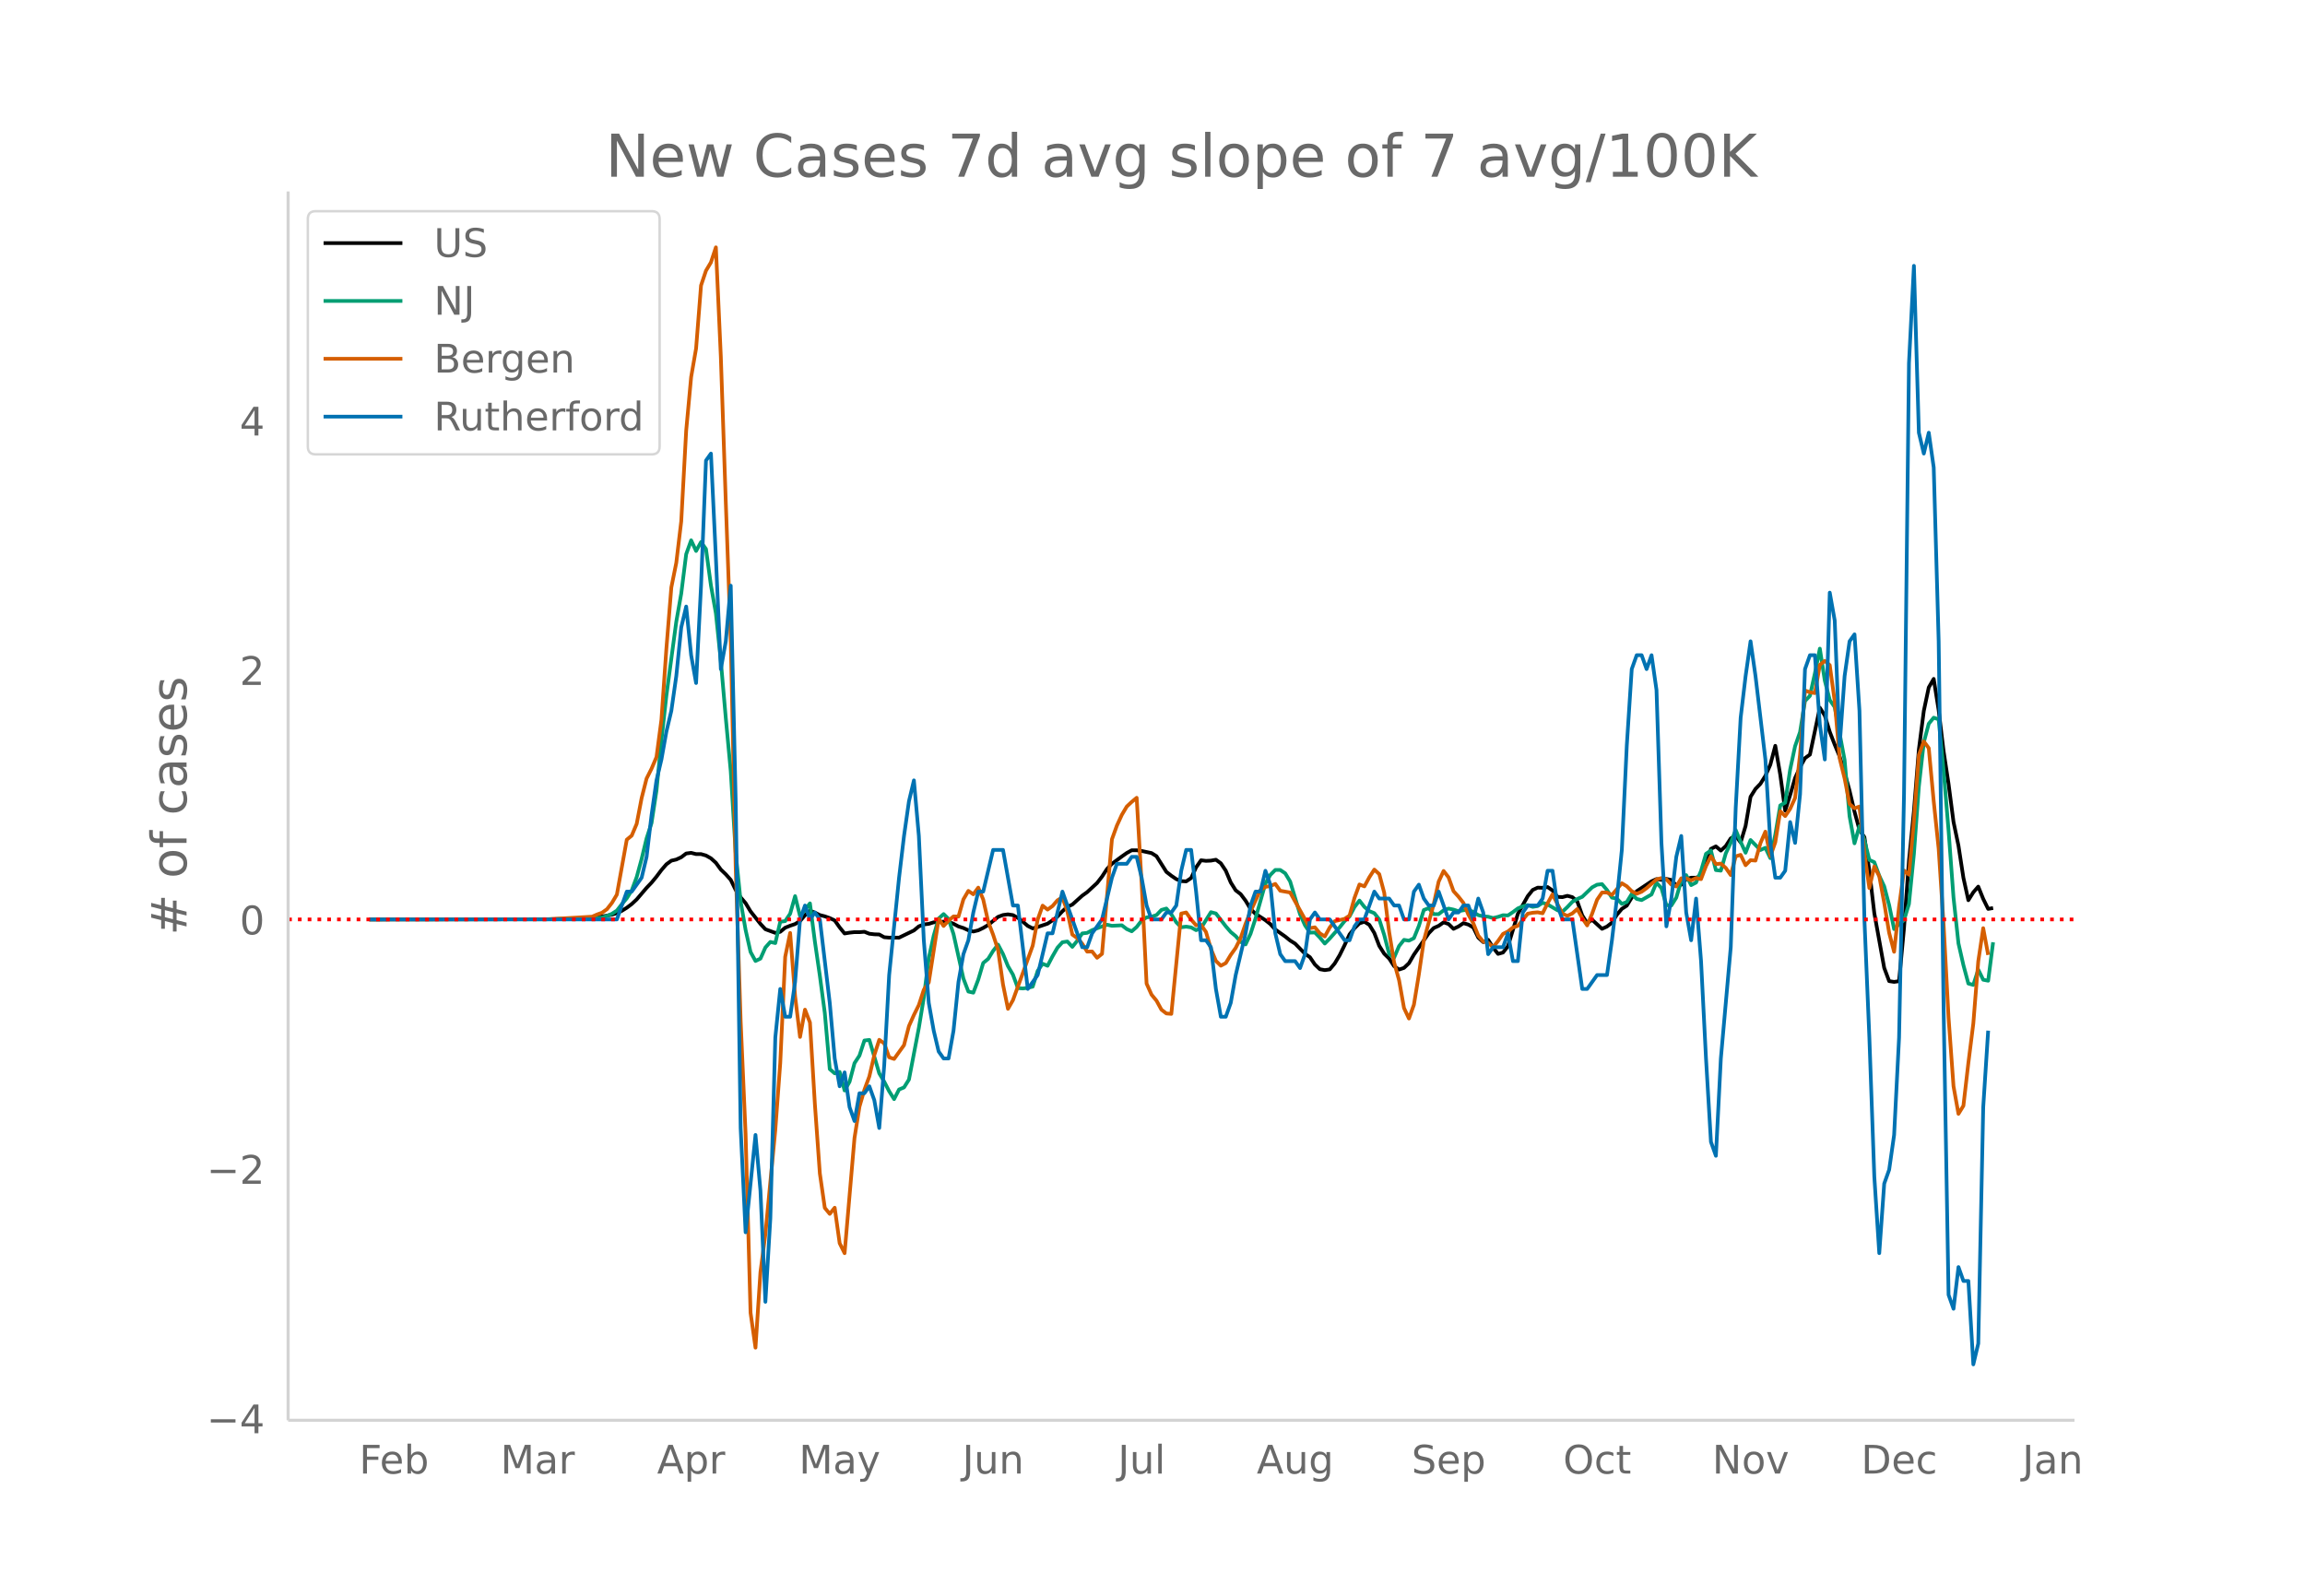 <svg height="864" viewBox="0 0 936 648" width="1248" xmlns="http://www.w3.org/2000/svg" xmlns:xlink="http://www.w3.org/1999/xlink"><defs><style>*{stroke-linecap:butt;stroke-linejoin:round}</style></defs><g id="figure_1"><path d="M0 648h936V0H0z" fill="#fff" id="patch_1"/><g id="axes_1"><path d="M117 576.72h725.4V77.76H117z" fill="none" id="patch_2"/><path clip-path="url(#pd1b36533cf)" d="M149.973 373.345l74.39-.081 10.052-.246 4.021-.19 4.021-.384 4.021-.618 2.01-.403 2.011-.63 2.01-.94 2.011-1.237 2.01-1.513 2.011-1.868 4.022-4.708 2.01-2.105 2.01-2.44 2.011-2.684 2.01-2.326 2.011-1.477 2.01-.473 2.011-.924 2.01-1.527 2.011-.256 2.01.507 2.011-.005 2.01.581 2.011 1.127 2.011 1.82 2.01 2.753 2.011 1.925 2.01 2.257 2.011 4.11 2.01 2.989 2.011 2.357 2.01 3.337 4.022 5.086 2.01 2.176 4.021 1.482 2.01-.439 2.011-1.667 2.011-.806 2.01-.68 2.011-1.224 2.01-2.357 2.011-1.828 2.01.766 2.011.999 2.01.507 2.011.716 2.01.942 2.011 2.84 2.01 2.468 2.011-.331 2.01-.218 2.011.018 2.01-.164 2.011.799 2.011.233 2.01.068 2.011 1.119 2.01.165 4.022.008 6.031-2.926 2.01-1.668 2.011-.766 2.01-.247 2.011-.615 4.021-.267 2.011.037 2.01.82 2.011 1.082 2.01.637 2.011.918 2.01.509 2.011-.49 2.01-.971 2.011-1.187 4.021-3.307 2.01-.751 2.011-.267 2.01.308 2.011 1.109 2.011 1.556 2.01 1.721 2.011 1.013 2.01-.569 4.022-1.357 2.01-1.357 2.01-1.525 2.011-2.159 2.01-1.803 2.011-.908 4.021-3.614 2.01-1.434 4.022-3.715 2.01-2.596 2.011-3.09 2.01-2.1 4.022-2.983 2.01-1.414 2.01-1.109 2.011.01 2.01.27 4.022.865 2.01 1.262 4.021 6.369 2.01 1.565 2.011 1.37 2.011.813 2.01.118 2.011-1.362 2.01-4.307 2.011-2.908 2.01.241 2.011-.097 2.01-.37 2.011 1.45 2.01 3.011 2.011 4.766 2.01 3.198 2.011 1.541 2.01 2.666 2.011 3.337 2.011 1.998 4.021 2.579 2.01 1.587 2.011 2.216 4.021 2.835 2.01 1.63 2.011 1.255 4.021 4.117 2.01 1.404 2.011 2.966 2.01 1.904 2.011.373 2.011-.296 2.01-2.397 2.011-3.364 2.01-4.08 2.011-4.376 2.01-2.486 2.011-2.005 2.01-.636 2.011 1.256 2.01 3.289 2.011 5.24 2.01 3.187 2.011 1.965 2.01 3.081 2.011 1.394 2.01-.677 2.011-1.907 2.011-3.467 6.032-8.707 2.01-2.1 2.01-.899 2.011-1.413 2.01.67 2.011 1.963 2.01-.958 2.011-1.36 2.01.59 2.011 1.17 2.01 4.106 2.011 1.826 2.011-.921 2.01 3.189 2.011 2.531 2.01-.558 2.011-2.576 4.021-13.132 4.021-7.191 2.01-2.512 2.011-.93 2.01.057 2.011-.308 2.01 1.39 2.011 2.609 2.011.101 2.01-.535 2.011.54 2.01 1.733 2.011 5.663 2.01 3.163 2.011-1.368 4.021 3.672 2.01-.919 2.011-1.567 2.01-3.231 2.011-2.387 2.01-1.301 2.011-3.276 2.011-2.576 6.032-4.029 2.01-.913 2.01.312 2.011-.383 2.01.432 2.011 2.224 2.01-.285 2.011-2.28 2.01-.57 2.011-.007 2.01-.677 2.011-4.5 2.01-6.52 2.011-1.024 2.011 1.717 2.01-1.837 2.011-3.119 2.01-1.113 2.011 2.752 2.01-6.682 2.011-11.842 2.01-3.211 2.011-2.09 2.01-3.213 2.011-4.547 2.01-7.649 2.011 11.714 2.01 14.601 2.011-6.33 2.011-6.928 2.01-4.353 2.011-3.704 2.01-1.444 4.022-19.026 2.01 3.177 2.01 6.595 2.011 5.205 2.01 4.837 2.011 6.532 2.01 7.322 2.011 8.536 2.01 7.382 2.011 2.961 2.011 13.645 2.01 17.2 4.022 22.249 2.01 5.38 2.01.31 2.011-.29 2.01-21.53 2.011-27.322 2.01-20.13 2.011-25.065 2.01-15.686 2.011-9.545 2.01-3.473 2.011 12.697 2.011 16.69 2.01 13.24 2.011 15.437 2.01 9.63 2.011 13.077 2.01 9.097 2.011-3.205 2.01-2.314 2.011 4.98 2.01 4.07 2.011-.352h0" fill="none" stroke="#000" stroke-linecap="round" stroke-width="1.5" id="line2d_1"/><path clip-path="url(#pd1b36533cf)" d="M149.973 373.344l82.432-.099 6.031-.203 6.032-.443 2.01-.663 2.01-.878 2.011-1.298 2.01-2.595 2.011-2.397 2.01-3.188 2.011-5.428 2.011-7.378 2.01-8.331 2.011-6.243 2.01-13.184 2.011-20.497 2.01-18.024 4.022-30.062 2.01-11.386 2.01-16.011 2.011-5.627 2.01 4.323 2.011-3.624 2.01 2.839 2.011 14.784 2.011 11.333 2.01 19.392 2.011 23.133 2.01 21.561 2.011 33.14 2.01 19.764 2.011 11.56 2.01 8.949 2.011 3.66 2.01-.96 2.011-4.51 2.01-2.263 2.011.466 2.01-8.646 2.011-.285 2.011-2.99 2.01-7.14 2.011 8.1 4.021-5.167 2.01 15.557 2.011 13.848 2.01 15.103 2.011 22.778 2.01 1.74 2.011-.582 2.01 7.54 2.011-3.537 2.01-7.558 2.011-3.072 2.01-6.12 2.011-.25 4.022 13.579 2.01 3.368 2.01 3.893 2.011 3.205 2.01-3.915 2.011-.832 2.01-3.2 4.022-20.998 2.01-12.252 2.01-16.006 2.011-9.187 2.01-6.947 2.011-1.815 2.011 2.007 2.01 6.121 4.022 18.071 2.01 5.271 2.01.46 2.011-5.318 2.01-6.749 2.011-1.652 2.01-3.252 2.011-2.549 2.01 3.828 2.011 4.91 2.01 3.44 2.011 5.463 2.011.163 2.01-.245 2.011-.494 2.01-6.406 2.011-2.897 2.01.837 2.011-3.851 2.01-3.491 2.011-2.217 2.01-.302 2.011 2.176 2.01-2.473 2.011-2.979 2.01-.233 2.011-1.1 4.021-1.512 2.011-.698 2.01.442 4.022-.204 2.01 1.542 2.01.896 2.011-1.757 2.01-2.595 2.011-1.297 2.01-.291 2.011-.64 2.01-2.1 2.011-.57 2.01 2.367 2.011 3.224 2.011 2.018 2.01-.244 2.011.303 2.01 1.128 2.011-.872 4.021-6.44 2.01.529 4.022 5.213 2.01 2.32 2.01 1.66 2.011 2.338 2.01 1.041 2.011-4.322 2.011-6.19 4.021-14.214 2.01-3.509 2.011-2.013 2.01.006 2.011 1.356 2.01 3.316 4.022 13.312 2.01 4.485 2.01 2.985 2.011-.07 2.01 2.06 2.011 2.438 2.011-2.037 4.021-4.538 2.01-2.53 2.011-1.932 2.01-3.794 2.011-2.624 2.01 2.578 2.011 1.71 2.01.82 2.011 2.566 2.01 6.272 2.011 7.727 2.01 1.507 2.011-4.696 2.01-2.53 2.011.331 2.011-1.012 2.01-4.963 2.011-6.464 2.01-.797 2.011 2.461 2.01.006 2.011-1.56 2.01-.703 2.011.419 2.01.657 2.011-.401 2.01-.192 2.011.896 2.01 1.291 2.011.483 2.011.157 2.01.53 2.011-.477 2.01-.664 2.011.088 2.01-1.344 2.011-1.507 2.01-.85 2.011-.506 2.01.722 2.011-.338 2.01-1.315 2.011.658 4.021 2.38 2.011.593 2.01-1.891 2.011-2.13 2.01-1.152 2.011-.866 4.021-3.858 2.01-1.082 2.011-.227 2.01 2.38 2.011 3.095 2.01.419 2.011 2.123 2.01-.733 2.011-3.299 2.011 2.02 2.01.482 4.022-2.298 2.01-4.77 2.01 2.193 2.011 6.929 2.01.157 2.011-3.211 2.01-6.773 2.011-2.362 2.01 4.055 2.011-1.047 2.01-4.7 2.011-6.954 2.01-1.367 2.011 7.965 2.011.233 2.01-7 2.011-4.31 2.01-5.196 2.011 4.8 2.01 4.427 2.011-5.166 4.021 4.061 2.01-.896 2.011 4.2 2.01-9.535 2.011-11.875 2.01-1.129 2.011-13.416 2.011-9.513 2.01-5.725 2.011-12.613 2.01-2.112 2.011-9.117 2.01-10.042 2.011 12.968 2.01 7.884 2.011 2.868 4.021 21.452 2.01 22.865 2.011 11.019 2.01-6.988 2.011 5.696 2.011 8.024 2.01.93 2.011 5.487 2.01 4.317 2.011 7.633 2.01 9.722 2.011-1.96 2.01-1.653 2.011-6.563 2.01-20.293 2.011-27.397 2.01-17.943 2.011-7.581 2.01-2.444 2.011.652 2.011 20.794 2.01 24.36 2.011 27.188 2.01 18.647 2.011 8.831 2.01 7.477 2.011.564 2.01-6.208 2.011 4.108 2.01.395 2.011-15.61h0" fill="none" stroke="#009e73" stroke-linecap="round" stroke-width="1.5" id="line2d_2"/><path clip-path="url(#pd1b36533cf)" d="M149.973 373.344l72.379-.055 18.095-1.054 2.01-.886 2.01-.721 2.011-1.441 2.01-2.55 2.011-3.382 4.021-22.285 2.01-1.663 2.011-4.767 2.011-10.477 2.01-7.927 2.011-3.992 2.01-4.711 2.011-15.19 2.01-28.825 2.011-24.89 2.01-9.979 2.011-16.852 2.01-36.808 2.011-21.786 2.01-11.586 2.011-25.61 2.01-5.988 2.011-3.381 2.011-6.098 2.01 44.458 2.011 59.038 2.01 55.657 2.011 92.63 2.01 62.198 2.011 46.01 2.01 72.62 2.011 14.191 2.01-30.655 2.011-15.466 4.021-42.241 2.01-27.163 2.011-43.184 2.011-9.7 2.01 25.665 2.011 16.575 2.01-11.087 2.011 5.211 2.01 33.261 2.011 28.05 2.01 13.97 2.011 2.438 2.01-2.494 2.011 14.413 2.01 4.047 4.022-46.787 2.01-12.695 2.01-6.874 2.011-5.432 2.011-8.648 2.01-6.209 2.011 1.442 2.01 5.654 2.011.665 4.021-5.599 2.01-7.76 2.011-4.49 2.01-4.047 2.011-6.209 2.01-2.938 4.022-25.833 2.01 2.883 2.011-2.162 2.01-1.718 2.011.055 2.01-6.985 2.011-3.437 2.01 1.386 2.011-2.716 2.01 4.823 2.011 8.98 2.01 5.322 2.011 6.153 2.01 14.08 2.011 9.868 2.01-3.493 4.022-11.031 4.021-11.142 2.01-10.588 2.011-5.655 2.01 1.608 2.011-1.441 2.01-2.329 2.011-1.22 2.01 5.766 2.011 9.368 2.01 1.442 2.011 2.273 2.01 3.215 2.011-.056 2.011 2.55 2.01-1.607 4.022-46.51 2.01-5.543 2.01-4.38 2.011-3.381 2.01-1.885 2.011-1.663 2.01 34.647 2.011 40.8 2.01 4.49 2.011 2.439 2.01 3.658 2.011 1.553 2.01.166 4.022-40.744 2.01-.444 2.011 2.883 2.01 2.328 2.011-.166 2.01 2.882 2.011 6.874 2.01 4.878 2.011 1.94 2.01-1.053 2.011-3.326 2.01-2.827 2.011-4.047 2.01-5.765 2.011-5.044 4.022-8.704 2.01-1.22 2.01-.387 2.011-.832 2.01 2.772 4.022.72 8.042 14.469 2.01-.333 2.01 2.44 2.011 1.275 2.011-3.66 2.01-2.55 4.022-.942 2.01-1.33 2.01-7.206 2.011-5.433 2.01.776 2.011-3.714 2.01-3.104 2.011 1.829 2.01 7.539 2.011 15.965 2.01 12.362 2.011 7.207 2.01 11.308 2.011 4.269 2.011-5.6 2.01-12.306 2.011-13.692 4.021-14.856 2.01-9.147 2.011-4.324 2.01 2.605 2.011 5.6 2.01 2.217 2.011 2.55 2.01 4.767 2.011 3.492 2.01 5.045 2.011 2.384 2.011.554 2.01 1.718 2.011-2.494 2.01-2.883 2.011-.998 2.01-1.607 2.011-.665 4.021-4.934 2.01-.388 2.011-.166 2.01.388 2.011-4.047 2.01-3.659 4.022 7.872 2.01.887 2.011-.998 2.01-1.774 2.011 3.659 2.01 2.993 2.011-4.767 2.01-5.654 2.011-2.938h2.01l2.011.997 4.021-4.767 2.01 1.22 2.011 1.995 2.011 1.053 2.01-.831 2.011-1.441 4.021-3.548 2.01-.554 2.011.498 2.01 2.162 2.011.776 2.01-3.326h2.011l2.01.832 2.011-.942 2.01.443 2.011-5.322 2.01-3.991 2.011 3.215 2.011-.222 2.01 1.774 2.011 2.883 2.01-7.595 2.011-.61 2.01 4.214 2.011-2.051 2.01.166 2.011-7.096 2.01-4.656 2.011 9.978 2.01-5.654 2.011-12.64 2.01 1.996 2.011-2.938 2.011-4.435 2.01-17.572 2.011-26.055 2.01.721 2.011.333 2.01-11.475 2.011-1.608 2.01 1.719 2.011 14.634 2.01 23.227 2.011 8.15 2.01 10.366 2.011 1.773 2.01-.72 2.011 18.903 2.011 14.191 2.01-8.758 2.011 3.935 2.01 10.81 2.011 12.196 2.01 7.705 2.011-18.293 2.01-14.69 2.011 1.663 2.01-21.897 2.011-26.72 2.01-5.487 2.011 2.716 2.01 21.564 2.011 19.291 2.011 30.822 2.01 37.75 2.011 27.884 2.01 11.198 2.011-3.27 2.01-17.352 2.011-16.02 2.01-25.278 2.011-13.471 2.01 10.865h0" fill="none" stroke="#d55e00" stroke-linecap="round" stroke-width="1.5" id="line2d_3"/><path clip-path="url(#pd1b36533cf)" d="M149.973 373.344h100.526l4.021-11.293h2.01l4.022-5.647 2.01-8.47 2.011-16.94 2.01-14.117 2.011-8.47 2.01-11.294 2.011-8.47 2.01-14.117 2.011-19.763 2.01-8.47 2.011 19.763 2.01 11.294 2.011-39.528 2.01-50.82 2.011-2.824 2.011 42.35 2.01 45.175 2.011-11.294 2.01-22.587 2.011 87.525 2.01 132.698 2.011 42.35 4.021-39.526 2.01 22.587 2.011 45.174 2.01-33.88 2.011-73.408 2.01-19.764 2.011 11.293h2.011l2.01-14.116 2.011-25.41 2.01-5.648 2.011 5.647 2.01-2.823 2.011 2.823 4.021 33.88 2.01 22.588 2.011 11.293 2.01-5.647 2.011 14.117 2.01 5.647 2.011-11.294h2.01l2.011-2.823 2.011 5.647 2.01 11.293 2.011-25.41 2.01-36.704 4.022-39.527 2.01-16.94 2.01-14.117 2.011-8.47 2.01 22.587 2.011 42.35 2.01 25.41 2.011 11.294 2.01 8.47 2.011 2.824h2.011l2.01-11.294 2.011-19.763 2.01-11.294 2.011-5.647 2.01-11.293 2.011-8.47h2.01l4.022-16.94h4.02l4.022 22.586h2.01l4.022 33.88 4.02-5.646 4.022-16.94h2.01l4.021-16.94 8.042 22.587h2.01l2.011-5.647 4.021-5.647 4.022-16.94 2.01-5.647h4.021l2.01-2.823h2.011l2.01 8.47 2.011 11.293 2.01 5.647h4.022l2.01-2.823h2.01l2.011-2.824 2.011-14.116 2.01-8.47h2.011l2.01 16.94 2.011 19.763h2.01l2.011 2.824 2.01 16.94 2.011 11.293h2.01l2.011-5.646 2.01-11.294 4.022-16.94 2.01-11.294 2.011-5.646h2.01l2.011-8.47 2.01 5.646 2.011 19.764 2.01 8.47 2.011 2.823h4.021l2.01 2.824 2.011-5.647 2.01-14.117 2.011-2.823 2.01 2.823h4.022l6.032 8.47h2.01l2.01-5.646 2.011-2.824h2.01l4.022-11.293 2.01 2.823h4.021l2.01 2.823h2.011l2.01 5.647h2.011l2.011-11.293 2.01-2.824 2.011 5.647 2.01 2.823h2.011l2.01-5.646 4.022 11.293 2.01-2.823h2.01l2.011-2.824h2.01l2.011 5.647 2.01-8.47 2.011 5.647 2.011 16.94 2.01-2.823h4.022l2.01-5.647 2.01 11.293h2.011l2.01-19.763 2.011-2.824h4.021l2.01-2.823 2.011-11.293h2.01l2.011 14.116 2.011 5.647h4.021l4.021 28.234h2.01l4.022-5.647h4.02l2.011-14.117 2.01-16.94 2.011-19.764 2.01-42.35 2.011-31.057 2.011-5.647h2.01l2.011 5.647 2.01-5.647 2.011 14.117 2.01 62.114 2.011 33.88 2.01-11.293 2.011-16.94 2.01-8.47 2.011 31.057 2.01 11.293 2.011-16.94 2.01 25.41 2.011 39.528 2.01 33.88 2.011 5.647 2.011-39.527 4.021-45.174 2.01-56.468 2.011-36.704 2.01-16.94 2.011-14.117 2.01 14.117 4.022 33.88 2.01 33.881 2.01 14.117h2.011l2.01-2.823 2.011-19.764 2.011 8.47 2.01-19.764 2.011-50.82 2.01-5.647h2.011l2.01 28.234 2.011 14.117 2.01-67.761 2.011 11.293 2.01 50.82 2.011-28.233 2.01-14.117 2.011-2.823 2.01 31.057 2.011 84.701 2.011 47.998 2.01 56.467 2.011 31.057 2.01-28.234 2.011-5.646 2.01-14.117 2.011-39.527 2.01-98.819 2.011-175.049 2.01-39.527 2.011 67.761 2.01 8.47 2.011-8.47 2.01 14.117 2.011 70.584 2.011 149.639 2.01 115.758 2.011 5.647 2.01-16.94 2.011 5.647h2.01l2.011 33.88 2.01-8.47 2.011-95.995 2.01-31.057h0" fill="none" stroke="#0072b2" stroke-linecap="round" stroke-width="1.5" id="line2d_4"/><path clip-path="url(#pd1b36533cf)" d="M117 373.344h725.4" fill="none" stroke="red" stroke-dasharray="1.5,2.475" stroke-width="1.5" id="line2d_5"/><path d="M117 576.72V77.76" fill="none" stroke="#d3d3d3" stroke-linecap="square" stroke-width="1.25" id="patch_3"/><path d="M117 576.72h725.4" fill="none" stroke="#d3d3d3" stroke-linecap="square" stroke-width="1.25" id="patch_4"/><g id="matplotlib.axis_1"><g id="xtick_1"><g transform="matrix(.16 0 0 -.16 145.863 598.378)" fill="#696969" id="text_1"><defs><path d="M9.813 72.906h41.89v-8.312H19.672V43.109h28.906v-8.297H19.672V0h-9.86z" id="DejaVuSans-70"/><path d="M56.203 29.594v-4.39H14.891q.593-9.282 5.593-14.142 5-4.859 13.938-4.859 5.172 0 10.031 1.266 4.86 1.265 9.656 3.812v-8.5Q49.266.734 44.187-.344 39.11-1.422 33.892-1.422q-13.094 0-20.735 7.61-7.64 7.625-7.64 20.625 0 13.421 7.25 21.296Q20.016 56 32.328 56q11.031 0 17.453-7.11 6.422-7.093 6.422-19.296zm-8.984 2.64q-.094 7.36-4.125 11.75-4.032 4.407-10.672 4.407-7.516 0-12.031-4.25-4.516-4.25-5.203-11.97z" id="DejaVuSans-101"/><path d="M48.688 27.297q0 9.906-4.079 15.547-4.078 5.64-11.203 5.64-7.14 0-11.218-5.64-4.079-5.64-4.079-15.547 0-9.906 4.078-15.547 4.079-5.64 11.22-5.64 7.124 0 11.202 5.64t4.078 15.547zM18.108 46.39q2.844 4.875 7.157 7.234Q29.594 56 35.594 56q9.968 0 16.187-7.906 6.235-7.907 6.235-20.797T51.78 6.484q-6.218-7.906-16.187-7.906-6 0-10.328 2.375-4.313 2.375-7.157 7.25V0H9.08v75.984h9.03z" id="DejaVuSans-98"/></defs><use xlink:href="#DejaVuSans-70"/><use x="52.02" xlink:href="#DejaVuSans-101"/><use x="113.543" xlink:href="#DejaVuSans-98"/></g></g><g id="xtick_2"><g transform="matrix(.16 0 0 -.16 203.237 598.378)" fill="#696969" id="text_2"><defs><path d="M9.813 72.906h14.703l18.593-49.61 18.703 49.61h14.704V0H66.89v64.016l-18.797-50h-9.907l-18.796 50V0H9.813z" id="DejaVuSans-77"/><path d="M34.281 27.484q-10.89 0-15.093-2.484-4.204-2.484-4.204-8.5 0-4.781 3.157-7.594 3.156-2.797 8.562-2.797 7.485 0 12 5.297 4.516 5.297 4.516 14.078v2zm17.922 3.72V0H43.22v8.297Q40.14 3.328 35.547.953q-4.594-2.375-11.234-2.375-8.391 0-13.36 4.719Q6 8.016 6 15.922q0 9.219 6.172 13.906 6.187 4.688 18.437 4.688h12.61v.89q0 6.203-4.078 9.594-4.078 3.39-11.453 3.39-4.688 0-9.141-1.124-4.438-1.125-8.531-3.375v8.312q4.921 1.906 9.562 2.844 4.64.953 9.031.953 11.875 0 17.735-6.156 5.86-6.14 5.86-18.64z" id="DejaVuSans-97"/><path d="M41.11 46.297q-1.516.875-3.297 1.281Q36.03 48 33.89 48q-7.625 0-11.703-4.953-4.079-4.953-4.079-14.234V0H9.08v54.688h9.03v-8.5q2.844 4.984 7.375 7.39Q30.031 56 36.531 56q.922 0 2.047-.125 1.125-.11 2.484-.36z" id="DejaVuSans-114"/></defs><use xlink:href="#DejaVuSans-77"/><use x="86.279" xlink:href="#DejaVuSans-97"/><use x="147.559" xlink:href="#DejaVuSans-114"/></g></g><g id="xtick_3"><g transform="matrix(.16 0 0 -.16 266.817 598.378)" fill="#696969" id="text_3"><defs><path d="M34.188 63.188L20.797 26.906h26.812zm-5.579 9.718h11.188L67.578 0h-10.25l-6.64 18.703h-32.86L11.188 0H.78z" id="DejaVuSans-65"/><path d="M18.11 8.203v-29H9.077v75.484h9.031v-8.296q2.844 4.875 7.157 7.234Q29.594 56 35.594 56q9.968 0 16.187-7.906 6.235-7.907 6.235-20.797T51.78 6.484q-6.218-7.906-16.187-7.906-6 0-10.328 2.375-4.313 2.375-7.157 7.25zm30.578 19.094q0 9.906-4.079 15.547-4.078 5.64-11.203 5.64-7.14 0-11.218-5.64-4.079-5.64-4.079-15.547 0-9.906 4.078-15.547 4.079-5.64 11.22-5.64 7.124 0 11.202 5.64t4.078 15.547z" id="DejaVuSans-112"/></defs><use xlink:href="#DejaVuSans-65"/><use x="68.408" xlink:href="#DejaVuSans-112"/><use x="131.885" xlink:href="#DejaVuSans-114"/></g></g><g id="xtick_4"><g transform="matrix(.16 0 0 -.16 324.433 598.378)" fill="#696969" id="text_4"><defs><path d="M32.172-5.078q-3.797-9.766-7.422-12.735-3.61-2.984-9.656-2.984H7.906v7.516h5.282q3.703 0 5.75 1.765Q21-9.766 23.483-3.219l1.61 4.094-22.11 53.813H12.5l17.094-42.766 17.093 42.766h9.516z" id="DejaVuSans-121"/></defs><use xlink:href="#DejaVuSans-77"/><use x="86.279" xlink:href="#DejaVuSans-97"/><use x="147.559" xlink:href="#DejaVuSans-121"/></g></g><g id="xtick_5"><g transform="matrix(.16 0 0 -.16 390.8 598.378)" fill="#696969" id="text_5"><defs><path d="M9.813 72.906h9.859V5.078q0-13.187-5-19.14-5-5.954-16.094-5.954h-3.75v8.297h3.078q6.531 0 9.219 3.672Q9.813-4.39 9.813 5.078z" id="DejaVuSans-74"/><path d="M8.5 21.578v33.11h8.984V21.922q0-7.766 3.016-11.656 3.031-3.875 9.094-3.875 7.265 0 11.484 4.64 4.234 4.64 4.234 12.656v31h8.985V0h-8.984v8.406Q42.047 3.422 37.718 1q-4.313-2.422-10.032-2.422-9.421 0-14.312 5.86Q8.5 10.296 8.5 21.578zM31.11 56z" id="DejaVuSans-117"/><path d="M54.89 33.016V0h-8.984v32.719q0 7.765-3.031 11.61-3.031 3.858-9.078 3.858-7.281 0-11.484-4.64-4.204-4.625-4.204-12.64V0H9.08v54.688h9.03v-8.5q3.235 4.937 7.594 7.374Q30.078 56 35.797 56q9.422 0 14.25-5.828 4.844-5.828 4.844-17.156z" id="DejaVuSans-110"/></defs><use xlink:href="#DejaVuSans-74"/><use x="29.492" xlink:href="#DejaVuSans-117"/><use x="92.871" xlink:href="#DejaVuSans-110"/></g></g><g id="xtick_6"><g transform="matrix(.16 0 0 -.16 453.963 598.378)" fill="#696969" id="text_6"><defs><path d="M9.422 75.984h8.984V0H9.422z" id="DejaVuSans-108"/></defs><use xlink:href="#DejaVuSans-74"/><use x="29.492" xlink:href="#DejaVuSans-117"/><use x="92.871" xlink:href="#DejaVuSans-108"/></g></g><g id="xtick_7"><g transform="matrix(.16 0 0 -.16 510.321 598.378)" fill="#696969" id="text_7"><defs><path d="M45.406 27.984q0 9.766-4.031 15.125-4.016 5.375-11.297 5.375-7.219 0-11.25-5.375-4.031-5.359-4.031-15.125 0-9.718 4.031-15.093t11.25-5.375q7.281 0 11.297 5.375 4.031 5.375 4.031 15.093zm8.985-21.203q0-13.953-6.203-20.765Q42-20.797 29.203-20.797q-4.734 0-8.937.703-4.203.703-8.157 2.172v8.735q3.954-2.141 7.813-3.157 3.86-1.031 7.86-1.031 8.843 0 13.234 4.61 4.39 4.609 4.39 13.937v4.453q-2.781-4.844-7.125-7.234Q33.938 0 27.875 0 17.828 0 11.672 7.656q-6.156 7.672-6.156 20.328 0 12.688 6.156 20.344Q17.828 56 27.875 56q6.063 0 10.406-2.39 4.344-2.391 7.125-7.22v8.297h8.985z" id="DejaVuSans-103"/></defs><use xlink:href="#DejaVuSans-65"/><use x="68.408" xlink:href="#DejaVuSans-117"/><use x="131.787" xlink:href="#DejaVuSans-103"/></g></g><g id="xtick_8"><g transform="matrix(.16 0 0 -.16 573.189 598.378)" fill="#696969" id="text_8"><defs><path d="M53.516 70.516V60.89q-5.61 2.687-10.594 4-4.984 1.328-9.625 1.328-8.047 0-12.422-3.125t-4.375-8.89q0-4.845 2.906-7.313 2.907-2.453 11.016-3.97l5.953-1.218q11.031-2.11 16.281-7.406 5.25-5.297 5.25-14.172 0-10.61-7.11-16.078-7.093-5.469-20.812-5.469-5.172 0-11.015 1.172Q13.14.922 6.89 3.219v10.156q6-3.36 11.765-5.078 5.766-1.703 11.328-1.703 8.438 0 13.032 3.312 4.593 3.328 4.593 9.485 0 5.359-3.297 8.39-3.296 3.032-10.812 4.547L27.484 33.5q-11.03 2.188-15.968 6.875-4.922 4.688-4.922 13.047 0 9.672 6.812 15.234 6.813 5.563 18.766 5.563 5.14 0 10.453-.938 5.328-.922 10.89-2.765z" id="DejaVuSans-83"/></defs><use xlink:href="#DejaVuSans-83"/><use x="63.477" xlink:href="#DejaVuSans-101"/><use x="125" xlink:href="#DejaVuSans-112"/></g></g><g id="xtick_9"><g transform="matrix(.16 0 0 -.16 634.752 598.378)" fill="#696969" id="text_9"><defs><path d="M39.406 66.219q-10.75 0-17.078-8.016-6.312-8-6.312-21.828 0-13.766 6.312-21.781 6.328-8 17.078-8 10.735 0 17.016 8 6.281 8.015 6.281 21.781 0 13.828-6.281 21.828-6.281 8.016-17.016 8.016zm0 8q15.328 0 24.5-10.281 9.188-10.282 9.188-27.563 0-17.234-9.188-27.516-9.172-10.28-24.5-10.28-15.375 0-24.593 10.25-9.204 10.265-9.204 27.546t9.204 27.563q9.218 10.28 24.593 10.28z" id="DejaVuSans-79"/><path d="M48.781 52.594v-8.407q-3.812 2.11-7.64 3.157-3.828 1.047-7.735 1.047-8.75 0-13.593-5.547-4.829-5.532-4.829-15.547 0-10.016 4.829-15.563 4.843-5.53 13.593-5.53 3.907 0 7.735 1.046 3.828 1.047 7.64 3.156V2.094Q45.016.344 40.984-.531q-4.015-.89-8.562-.89-12.36 0-19.64 7.765-7.266 7.765-7.266 20.953 0 13.375 7.343 21.031Q20.22 56 33.016 56q4.14 0 8.093-.86 3.953-.843 7.672-2.546z" id="DejaVuSans-99"/><path d="M18.313 70.219V54.688h18.5v-6.985h-18.5V18.016q0-6.688 1.828-8.594 1.828-1.906 7.453-1.906h9.218V0h-9.218q-10.407 0-14.36 3.875-3.953 3.89-3.953 14.14v29.688H2.687v6.984h6.594V70.22z" id="DejaVuSans-116"/></defs><use xlink:href="#DejaVuSans-79"/><use x="78.711" xlink:href="#DejaVuSans-99"/><use x="133.691" xlink:href="#DejaVuSans-116"/></g></g><g id="xtick_10"><g transform="matrix(.16 0 0 -.16 695.296 598.378)" fill="#696969" id="text_10"><defs><path d="M9.813 72.906h13.28l32.329-60.984v60.984h9.562V0h-13.28L19.39 60.984V0H9.813z" id="DejaVuSans-78"/><path d="M30.61 48.39q-7.22 0-11.422-5.64-4.204-5.64-4.204-15.453 0-9.813 4.172-15.453 4.188-5.64 11.453-5.64 7.188 0 11.375 5.655 4.203 5.672 4.203 15.438 0 9.719-4.203 15.406-4.187 5.688-11.375 5.688zm0 7.61q11.718 0 18.406-7.625 6.703-7.61 6.703-21.078 0-13.422-6.703-21.078-6.688-7.64-18.407-7.64-11.765 0-18.437 7.64-6.656 7.656-6.656 21.078 0 13.469 6.656 21.078Q18.844 56 30.609 56z" id="DejaVuSans-111"/><path d="M2.984 54.688H12.5L29.594 8.797l17.093 45.89h9.516L35.687 0H23.485z" id="DejaVuSans-118"/></defs><use xlink:href="#DejaVuSans-78"/><use x="74.805" xlink:href="#DejaVuSans-111"/><use x="135.986" xlink:href="#DejaVuSans-118"/></g></g><g id="xtick_11"><g transform="matrix(.16 0 0 -.16 755.746 598.378)" fill="#696969" id="text_11"><defs><path d="M19.672 64.797V8.109h11.922q15.093 0 22.093 6.829 7 6.843 7 21.593 0 14.64-7 21.453-7 6.813-22.093 6.813zm-9.86 8.11h20.266q21.188 0 31.094-8.813 9.922-8.813 9.922-27.563 0-18.86-9.969-27.703Q51.172 0 30.078 0H9.813z" id="DejaVuSans-68"/></defs><use xlink:href="#DejaVuSans-68"/><use x="77.002" xlink:href="#DejaVuSans-101"/><use x="138.525" xlink:href="#DejaVuSans-99"/></g></g><g id="xtick_12"><g transform="matrix(.16 0 0 -.16 821.221 598.378)" fill="#696969" id="text_12"><use xlink:href="#DejaVuSans-74"/><use x="29.492" xlink:href="#DejaVuSans-97"/><use x="90.771" xlink:href="#DejaVuSans-110"/></g></g></g><g id="matplotlib.axis_2"><g id="ytick_1"><g transform="matrix(.16 0 0 -.16 83.912 581.994)" fill="#696969" id="text_13"><defs><path d="M10.594 35.5h62.593v-8.297H10.594z" id="DejaVuSans-8722"/><path d="M37.797 64.313L12.89 25.39h24.906zm-2.594 8.593H47.61V25.391h10.407v-8.203H47.609V0h-9.812v17.188H4.89v9.515z" id="DejaVuSans-52"/></defs><use xlink:href="#DejaVuSans-8722"/><use x="83.789" xlink:href="#DejaVuSans-52"/></g></g><g id="ytick_2"><g transform="matrix(.16 0 0 -.16 83.912 480.708)" fill="#696969" id="text_14"><defs><path d="M19.188 8.297h34.421V0H7.33v8.297q5.609 5.812 15.296 15.594 9.703 9.797 12.188 12.64 4.734 5.313 6.609 9 1.89 3.688 1.89 7.25 0 5.813-4.078 9.469-4.078 3.672-10.625 3.672-4.64 0-9.797-1.61-5.14-1.609-11-4.89v9.969Q13.767 71.78 18.938 73q5.188 1.219 9.485 1.219 11.328 0 18.062-5.672 6.735-5.656 6.735-15.125 0-4.5-1.688-8.531-1.672-4.016-6.125-9.485-1.218-1.422-7.765-8.187-6.532-6.766-18.453-18.922z" id="DejaVuSans-50"/></defs><use xlink:href="#DejaVuSans-8722"/><use x="83.789" xlink:href="#DejaVuSans-50"/></g></g><g id="ytick_3"><g transform="matrix(.16 0 0 -.16 97.32 379.423)" fill="#696969" id="text_15"><defs><path d="M31.781 66.406q-7.61 0-11.453-7.5Q16.5 51.422 16.5 36.375q0-14.984 3.828-22.484 3.844-7.5 11.453-7.5 7.672 0 11.5 7.5 3.844 7.5 3.844 22.484 0 15.047-3.844 22.531-3.828 7.5-11.5 7.5zm0 7.813q12.266 0 18.735-9.703 6.468-9.688 6.468-28.141 0-18.406-6.468-28.11-6.47-9.687-18.735-9.687-12.25 0-18.718 9.688-6.47 9.703-6.47 28.109 0 18.453 6.47 28.14Q19.53 74.22 31.78 74.22z" id="DejaVuSans-48"/></defs><use xlink:href="#DejaVuSans-48"/></g></g><g id="ytick_4"><use xlink:href="#DejaVuSans-50" transform="matrix(.16 0 0 -.16 97.32 278.138)" fill="#696969" id="text_16"/></g><g id="ytick_5"><use xlink:href="#DejaVuSans-52" transform="matrix(.16 0 0 -.16 97.32 176.852)" fill="#696969" id="text_17"/></g><g transform="matrix(0 -.2 -.2 0 75.753 379.813)" fill="#696969" id="text_18"><defs><path d="M51.125 44H36.922l-4.11-16.313h14.313zm-7.328 27.781l-5.078-20.265h14.265L58.11 71.78h7.813L60.89 51.516h15.234V44h-17.14l-4-16.313h15.53V20.22H53.079L48 0h-7.813l5.032 20.219H30.906L25.875 0h-7.86l5.079 20.219H7.719v7.468h17.187L29 44H13.281v7.516h17.625l4.985 20.265z" id="DejaVuSans-35"/><path d="M37.11 75.984V68.5h-8.594q-4.828 0-6.72-1.953-1.874-1.953-1.874-7.031v-4.828h14.797v-6.985H19.922V0H10.89v47.703H2.297v6.984h8.594V58.5q0 9.125 4.25 13.297 4.25 4.187 13.468 4.187z" id="DejaVuSans-102"/><path d="M44.281 53.078v-8.5q-3.797 1.953-7.906 2.922-4.094.984-8.5.984-6.688 0-10.031-2.047-3.344-2.046-3.344-6.156 0-3.125 2.39-4.906 2.391-1.781 9.626-3.39l3.078-.688q9.562-2.047 13.593-5.781 4.032-3.735 4.032-10.422 0-7.625-6.032-12.078-6.03-4.438-16.578-4.438-4.39 0-9.156.86Q10.688.296 5.422 2v9.281q4.984-2.594 9.812-3.89 4.829-1.282 9.579-1.282 6.343 0 9.75 2.172 3.421 2.172 3.421 6.125 0 3.656-2.468 5.61-2.453 1.953-10.813 3.765l-3.125.735q-8.344 1.75-12.062 5.39-3.704 3.64-3.704 9.985 0 7.718 5.47 11.906Q16.75 56 26.811 56q4.97 0 9.36-.734 4.406-.72 8.11-2.188z" id="DejaVuSans-115"/></defs><use xlink:href="#DejaVuSans-35"/><use x="83.789" xlink:href="#DejaVuSans-32"/><use x="115.576" xlink:href="#DejaVuSans-111"/><use x="176.758" xlink:href="#DejaVuSans-102"/><use x="211.963" xlink:href="#DejaVuSans-32"/><use x="243.75" xlink:href="#DejaVuSans-99"/><use x="298.73" xlink:href="#DejaVuSans-97"/><use x="360.01" xlink:href="#DejaVuSans-115"/><use x="412.109" xlink:href="#DejaVuSans-101"/><use x="473.633" xlink:href="#DejaVuSans-115"/></g></g><g transform="matrix(.24 0 0 -.24 245.86 71.76)" fill="#696969" id="text_19"><defs><path d="M4.203 54.688h8.985l11.234-42.672 11.172 42.672h10.593l11.235-42.672 11.187 42.672h8.985L63.28 0H52.688L40.922 44.828 29.109 0H18.5z" id="DejaVuSans-119"/><path d="M64.406 67.281v-10.39q-4.984 4.64-10.625 6.922-5.64 2.296-11.984 2.296-12.5 0-19.14-7.64-6.641-7.64-6.641-22.094 0-14.406 6.64-22.047 6.64-7.64 19.14-7.64 6.345 0 11.985 2.296 5.64 2.297 10.625 6.938V5.609Q59.234 2.094 53.437.33q-5.78-1.75-12.218-1.75-16.563 0-26.094 10.124-9.516 10.14-9.516 27.672 0 17.578 9.516 27.703 9.531 10.14 26.094 10.14 6.531 0 12.312-1.734 5.797-1.734 10.875-5.203z" id="DejaVuSans-67"/><path d="M8.203 72.906h46.875v-4.203L28.61 0H18.312L43.22 64.594H8.203z" id="DejaVuSans-55"/><path d="M45.406 46.39v29.594h8.985V0h-8.985v8.203Q42.578 3.328 38.25.953q-4.313-2.375-10.375-2.375-9.906 0-16.14 7.906-6.22 7.922-6.22 20.813 0 12.89 6.22 20.797Q17.968 56 27.874 56q6.063 0 10.375-2.375 4.328-2.36 7.156-7.234zm-30.61-19.093q0-9.906 4.079-15.547 4.078-5.64 11.203-5.64 7.125 0 11.219 5.64 4.11 5.64 4.11 15.547 0 9.906-4.11 15.547-4.094 5.64-11.219 5.64-7.125 0-11.203-5.64-4.078-5.64-4.078-15.547z" id="DejaVuSans-100"/><path d="M25.39 72.906h8.297L8.297-9.28H0z" id="DejaVuSans-47"/><path d="M12.406 8.297h16.11v55.625l-17.532-3.516v8.985l17.438 3.515h9.86V8.296H54.39V0H12.406z" id="DejaVuSans-49"/><path d="M9.813 72.906h9.859V42.094L52.39 72.906h12.703L28.906 38.922 67.672 0H54.688L19.672 35.11V0h-9.86z" id="DejaVuSans-75"/></defs><use xlink:href="#DejaVuSans-78"/><use x="74.805" xlink:href="#DejaVuSans-101"/><use x="136.328" xlink:href="#DejaVuSans-119"/><use x="218.115" xlink:href="#DejaVuSans-32"/><use x="249.902" xlink:href="#DejaVuSans-67"/><use x="319.727" xlink:href="#DejaVuSans-97"/><use x="381.006" xlink:href="#DejaVuSans-115"/><use x="433.105" xlink:href="#DejaVuSans-101"/><use x="494.629" xlink:href="#DejaVuSans-115"/><use x="546.729" xlink:href="#DejaVuSans-32"/><use x="578.516" xlink:href="#DejaVuSans-55"/><use x="642.139" xlink:href="#DejaVuSans-100"/><use x="705.615" xlink:href="#DejaVuSans-32"/><use x="737.402" xlink:href="#DejaVuSans-97"/><use x="798.682" xlink:href="#DejaVuSans-118"/><use x="857.861" xlink:href="#DejaVuSans-103"/><use x="921.338" xlink:href="#DejaVuSans-32"/><use x="953.125" xlink:href="#DejaVuSans-115"/><use x="1005.225" xlink:href="#DejaVuSans-108"/><use x="1033.008" xlink:href="#DejaVuSans-111"/><use x="1094.189" xlink:href="#DejaVuSans-112"/><use x="1157.666" xlink:href="#DejaVuSans-101"/><use x="1219.189" xlink:href="#DejaVuSans-32"/><use x="1250.977" xlink:href="#DejaVuSans-111"/><use x="1312.158" xlink:href="#DejaVuSans-102"/><use x="1347.363" xlink:href="#DejaVuSans-32"/><use x="1379.15" xlink:href="#DejaVuSans-55"/><use x="1442.773" xlink:href="#DejaVuSans-32"/><use x="1474.561" xlink:href="#DejaVuSans-97"/><use x="1535.84" xlink:href="#DejaVuSans-118"/><use x="1595.02" xlink:href="#DejaVuSans-103"/><use x="1658.496" xlink:href="#DejaVuSans-47"/><use x="1692.188" xlink:href="#DejaVuSans-49"/><use x="1755.811" xlink:href="#DejaVuSans-48"/><use x="1819.434" xlink:href="#DejaVuSans-48"/><use x="1883.057" xlink:href="#DejaVuSans-75"/></g><g id="legend_1"><path d="M128.2 184.5h136.45q3.2 0 3.2-3.2V88.96q0-3.2-3.2-3.2H128.2q-3.2 0-3.2 3.2v92.34q0 3.2 3.2 3.2z" fill="none" opacity=".8" stroke="#ccc" id="patch_5"/><path d="M131.4 98.718h32" fill="none" stroke="#000" stroke-linecap="round" stroke-width="1.5" id="line2d_6"/><g transform="matrix(.16 0 0 -.16 176.2 104.317)" fill="#696969" id="text_20"><defs><path d="M8.688 72.906h9.921V28.61q0-11.718 4.235-16.875 4.25-5.14 13.781-5.14 9.469 0 13.719 5.14 4.25 5.157 4.25 16.875v44.297H64.5V27.391q0-14.25-7.063-21.532-7.046-7.28-20.812-7.28-13.828 0-20.89 7.28-7.047 7.282-7.047 21.532z" id="DejaVuSans-85"/></defs><use xlink:href="#DejaVuSans-85"/><use x="73.193" xlink:href="#DejaVuSans-83"/></g><path d="M131.4 122.203h32" fill="none" stroke="#009e73" stroke-linecap="round" stroke-width="1.5" id="line2d_8"/><g transform="matrix(.16 0 0 -.16 176.2 127.802)" fill="#696969" id="text_21"><use xlink:href="#DejaVuSans-78"/><use x="74.805" xlink:href="#DejaVuSans-74"/></g><path d="M131.4 145.688h32" fill="none" stroke="#d55e00" stroke-linecap="round" stroke-width="1.5" id="line2d_10"/><g transform="matrix(.16 0 0 -.16 176.2 151.287)" fill="#696969" id="text_22"><defs><path d="M19.672 34.813V8.108H35.5q7.953 0 11.781 3.297 3.844 3.297 3.844 10.078 0 6.844-3.844 10.078-3.828 3.25-11.781 3.25zm0 29.984V42.828h14.61q7.218 0 10.75 2.703 3.546 2.719 3.546 8.282 0 5.515-3.547 8.25-3.531 2.734-10.75 2.734zm-9.86 8.11h25.204q11.28 0 17.375-4.688Q58.5 63.53 58.5 54.89q0-6.703-3.125-10.657-3.125-3.953-9.188-4.922 7.282-1.562 11.313-6.53 4.031-4.954 4.031-12.376 0-9.765-6.64-15.093Q48.25 0 35.984 0H9.812z" id="DejaVuSans-66"/></defs><use xlink:href="#DejaVuSans-66"/><use x="68.604" xlink:href="#DejaVuSans-101"/><use x="130.127" xlink:href="#DejaVuSans-114"/><use x="169.49" xlink:href="#DejaVuSans-103"/><use x="232.967" xlink:href="#DejaVuSans-101"/><use x="294.49" xlink:href="#DejaVuSans-110"/></g><path d="M131.4 169.173h32" fill="none" stroke="#0072b2" stroke-linecap="round" stroke-width="1.5" id="line2d_12"/><g transform="matrix(.16 0 0 -.16 176.2 174.773)" fill="#696969" id="text_23"><defs><path d="M44.39 34.188q3.172-1.079 6.172-4.594 3-3.516 6.032-9.672L66.609 0H56l-9.313 18.703q-3.624 7.328-7.015 9.719-3.39 2.39-9.25 2.39h-10.75V0h-9.86v72.906h22.266q12.5 0 18.656-5.234 6.157-5.219 6.157-15.766 0-6.89-3.203-11.437-3.204-4.532-9.297-6.282zM19.673 64.797V38.922h12.406q7.125 0 10.766 3.297 3.64 3.297 3.64 9.687 0 6.39-3.64 9.64-3.64 3.25-10.766 3.25z" id="DejaVuSans-82"/><path d="M54.89 33.016V0h-8.984v32.719q0 7.765-3.031 11.61-3.031 3.858-9.078 3.858-7.281 0-11.484-4.64-4.204-4.625-4.204-12.64V0H9.08v75.984h9.03V46.188q3.235 4.937 7.594 7.374Q30.078 56 35.797 56q9.422 0 14.25-5.828 4.844-5.828 4.844-17.156z" id="DejaVuSans-104"/></defs><use xlink:href="#DejaVuSans-82"/><use x="64.982" xlink:href="#DejaVuSans-117"/><use x="128.361" xlink:href="#DejaVuSans-116"/><use x="167.57" xlink:href="#DejaVuSans-104"/><use x="230.949" xlink:href="#DejaVuSans-101"/><use x="292.473" xlink:href="#DejaVuSans-114"/><use x="333.586" xlink:href="#DejaVuSans-102"/><use x="368.791" xlink:href="#DejaVuSans-111"/><use x="429.973" xlink:href="#DejaVuSans-114"/><use x="469.336" xlink:href="#DejaVuSans-100"/></g></g></g></g><defs><clipPath id="pd1b36533cf"><path d="M117 77.76h725.4v498.96H117z"/></clipPath></defs></svg>